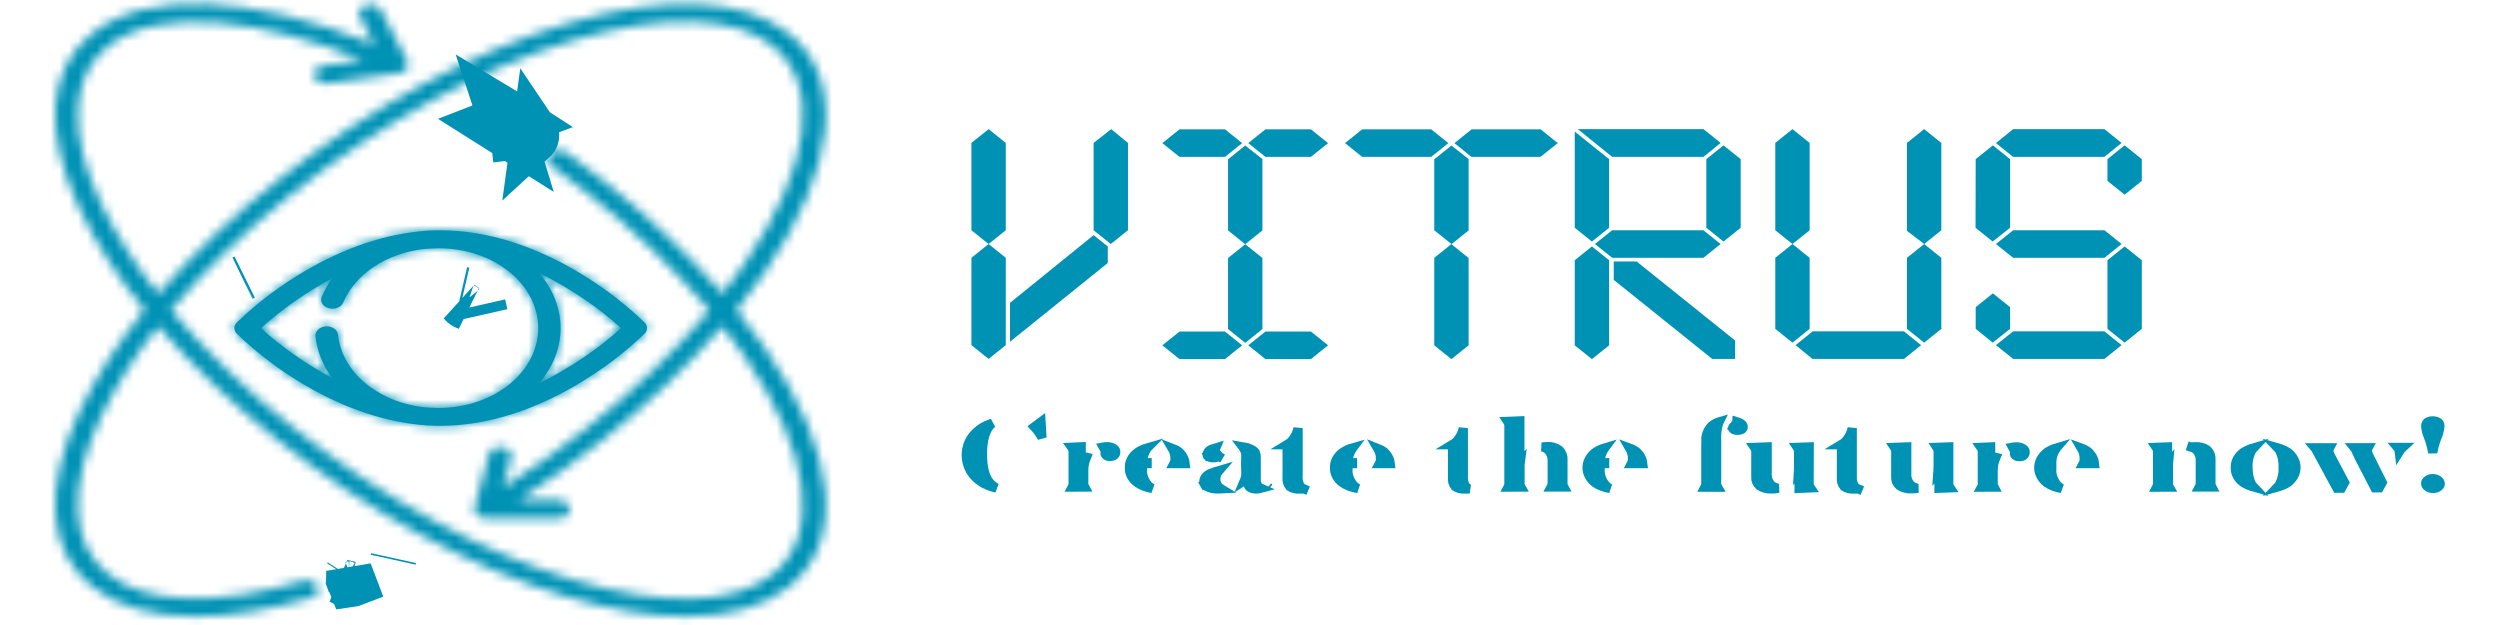 <svg width="200" height="50" viewBox="0 0 260 68" fill="none" xmlns="http://www.w3.org/2000/svg">
<path d="M102.929 24.81L101.56 25.909L100.19 24.81V15.79L101.56 14.691L102.929 15.79V24.81ZM100.19 28.29L101.56 27.191L102.929 28.29V37.31L101.56 38.409L100.19 37.31V28.29ZM104.391 33.186L112.987 26.224L114.025 27.054V28.375L104.391 36.135V33.186ZM116.224 24.81L114.854 25.909L113.485 24.81V15.793L114.893 14.691L116.224 15.786V24.81Z" fill="#0092B5" stroke="#0092B5"/>
<path d="M127.102 14.57L128.348 15.57L127.102 16.57H122.508L121.262 15.57L122.508 14.57H127.102ZM128.112 17.574L129.485 16.472L130.851 17.545V24.83L129.482 25.929L128.112 24.83V17.574ZM130.851 28.31V35.562L129.482 36.66L128.112 35.562V28.31L129.482 27.211L130.851 28.31ZM122.508 36.57H127.102L128.348 37.57L127.102 38.57H122.508L121.262 37.57L122.508 36.57ZM131.856 38.57L130.61 37.57L131.856 36.57H136.45L137.696 37.57L136.45 38.57H131.856ZM136.45 16.57H131.856L130.61 15.57L131.856 14.57H136.45L137.696 15.57L136.45 16.57Z" fill="#0092B5" stroke="#0092B5"/>
<path d="M149.537 14.57L150.783 15.57L149.537 16.57H142.387L141.141 15.57L142.387 14.57H149.537ZM150.547 17.574L151.92 16.472L153.286 17.545V24.83L151.928 25.92L150.547 24.812V17.574ZM151.905 27.202L153.286 28.31V37.33L151.917 38.429L150.547 37.33V28.291L151.905 27.202ZM161.419 16.57H154.27L153.042 15.572L154.291 14.57H161.441L162.684 15.568L161.419 16.57Z" fill="#0092B5" stroke="#0092B5"/>
<path d="M165.833 24.541V15.356L168.572 17.554V24.541L167.202 25.64L165.833 24.541ZM165.833 28.554L167.202 27.455L168.572 28.554V37.333L167.202 38.432L165.833 37.333V28.554ZM170.074 30.208V28.948H171.891L182.282 37.29V38.55H180.465L170.074 30.208ZM179.155 27.55H169.582L168.331 26.549L169.576 25.55H179.155L180.402 26.55L179.155 27.55ZM182.888 24.541L181.518 25.64L180.149 24.541V17.554L181.518 16.455L182.888 17.554V24.541ZM179.161 14.55L180.411 15.552L179.16 16.568H169.583L167.083 14.55H179.161Z" fill="#0092B5" stroke="#0092B5"/>
<path d="M190.389 28.29V35.541L189.02 36.64L187.65 35.541V28.29L189.02 27.191L190.389 28.29ZM191.368 38.55L190.152 37.553L191.395 36.55H200.973L202.219 37.55L200.973 38.55H191.368ZM204.717 35.541L203.347 36.64L201.978 35.541V28.29L203.347 27.191L204.717 28.29V35.541ZM203.341 25.914L201.978 24.868V15.79L203.347 14.691L204.717 15.79V24.81L203.341 25.914ZM189.02 25.909L187.65 24.81V15.79L189.02 14.691L190.389 15.79V24.81L189.02 25.909Z" fill="#0092B5" stroke="#0092B5"/>
<path d="M209.456 17.554L210.826 16.455L212.195 17.554V24.54L210.81 25.641L209.439 24.542L209.456 17.554ZM213.206 27.55L211.959 26.55L213.206 25.55H222.785L224.031 26.55L222.785 27.55H213.206ZM212.195 33.655V35.54L210.811 36.64L209.456 35.543V33.655L210.826 32.557L212.195 33.655ZM213.206 38.55L211.959 37.55L213.206 36.55H222.785L224.031 37.55L222.785 38.55H213.206ZM226.529 35.541L225.159 36.64L223.79 35.541V28.554L225.159 27.455L226.529 28.554V35.541ZM213.206 16.568L211.956 15.566L213.207 14.55H222.785L224.034 15.552L222.783 16.568H213.206ZM223.79 19.44V17.554L225.159 16.455L226.529 17.554V19.44L225.159 20.538L223.79 19.44Z" fill="#0092B5" stroke="#0092B5"/>
<path d="M101.657 52.484C101.862 52.726 102.116 52.93 102.402 53.088C102.324 53.073 102.247 53.055 102.17 53.037C101.708 52.921 101.277 52.744 100.895 52.516C100.32 52.164 99.872 51.714 99.577 51.21C99.037 50.23 98.984 49.134 99.42 48.128C99.612 47.708 99.904 47.313 100.289 46.968L100.289 46.968L100.295 46.964C100.695 46.594 101.203 46.296 101.784 46.099C101.839 46.082 101.895 46.066 101.95 46.05C101.823 46.161 101.708 46.284 101.608 46.419C101.094 47.112 100.892 48.155 100.892 49.429C100.892 50.701 101.104 51.793 101.648 52.473L101.652 52.479L101.657 52.484ZM107.371 47.627C107.155 47.201 106.872 46.801 106.532 46.438L106.682 46.326L107.266 45.893L107.371 47.627Z" fill="#0092B5" stroke="#0092B5"/>
<path d="M110.596 48.657L111.637 48.61V49.619L112.202 49.749C111.988 50.258 111.888 50.798 111.913 51.344V52.485C111.897 52.666 111.937 52.84 112.02 52.991L110.657 52.999C110.733 52.854 110.77 52.688 110.755 52.515V49.243C110.77 49.099 110.747 48.957 110.691 48.826C110.666 48.765 110.633 48.709 110.596 48.657ZM114.223 49.29C114.223 49.27 114.226 49.249 114.236 49.225C114.249 49.2 114.27 49.171 114.303 49.141L114.026 48.635C114.145 48.612 114.269 48.6 114.396 48.601L114.406 48.601L114.416 48.6C114.711 48.59 114.988 48.67 115.193 48.808C115.27 48.863 115.322 48.924 115.353 48.982C115.384 49.039 115.395 49.095 115.393 49.146L115.392 49.171L115.394 49.197C115.4 49.292 115.364 49.407 115.252 49.515C115.143 49.6 114.981 49.661 114.795 49.665C114.61 49.669 114.443 49.616 114.326 49.535C114.242 49.456 114.22 49.378 114.223 49.322L114.224 49.306L114.223 49.29Z" fill="#0092B5" stroke="#0092B5"/>
<path d="M122.95 50.439H121.732C121.804 50.306 121.843 50.155 121.836 49.996C121.866 49.561 121.757 49.133 121.529 48.755C121.806 48.857 122.056 48.994 122.269 49.159C122.515 49.386 122.697 49.642 122.812 49.911C122.886 50.084 122.932 50.261 122.95 50.439ZM117.729 49.245C118.053 49.015 118.431 48.837 118.839 48.72C118.832 48.727 118.826 48.735 118.82 48.742L118.807 48.759L118.796 48.776C118.477 49.251 118.306 49.794 118.313 50.352L118.807 50.346V50.439H118.795H118.295V50.939V50.992C118.244 51.643 118.464 52.277 118.897 52.793L118.915 52.814L118.935 52.833C119.061 52.953 119.202 53.056 119.354 53.143C118.752 53.048 118.192 52.831 117.73 52.514C117.44 52.297 117.22 52.04 117.077 51.764C116.934 51.488 116.87 51.196 116.883 50.906L116.884 50.884L116.883 50.861C116.87 50.571 116.934 50.278 117.077 50C117.22 49.722 117.439 49.464 117.729 49.245Z" fill="#0092B5" stroke="#0092B5"/>
<path d="M132.077 53.059L131.984 52.987L132.077 53.059ZM132.077 53.059L132.136 53.104L132.077 53.059ZM130.977 52.992C131.047 53.049 131.124 53.096 131.204 53.131C131.034 53.178 130.851 53.202 130.664 53.198L130.653 53.198L130.642 53.198C130.412 53.203 130.194 53.146 130.026 53.046L130.026 53.046L130.02 53.042C129.957 53.006 129.911 52.964 129.88 52.924C129.85 52.885 129.835 52.847 129.829 52.816L129.687 52.084L129.405 52.269C129.516 52.007 129.568 51.724 129.549 51.434L129.532 50.8L129.53 50.73L129.538 50.73V50.263V49.688C129.577 49.295 129.454 48.917 129.215 48.61C129.281 48.621 129.347 48.633 129.412 48.646L129.412 48.647L129.415 48.647C129.748 48.712 130.055 48.83 130.318 48.99L130.318 48.99L130.324 48.994C130.447 49.066 130.533 49.154 130.587 49.242C130.656 49.427 130.684 49.616 130.674 49.804L130.673 49.819L130.673 49.833L130.678 52.205C130.659 52.466 130.744 52.715 130.901 52.914L130.934 52.957L130.977 52.992ZM125.756 51.488C126.04 51.378 126.331 51.28 126.628 51.194C126.571 51.259 126.52 51.329 126.476 51.404C126.342 51.628 126.272 51.883 126.281 52.145C126.267 52.499 126.422 52.823 126.672 53.055L126.682 53.064L126.692 53.073C126.744 53.116 126.8 53.155 126.858 53.19C126.762 53.195 126.665 53.198 126.568 53.198L126.556 53.198L126.543 53.199C126.088 53.221 125.645 53.12 125.285 52.922C125.171 52.847 125.091 52.759 125.041 52.671L124.605 52.916L125.041 52.671C124.991 52.582 124.972 52.492 124.978 52.407L124.979 52.396L124.979 52.385C124.983 52.219 125.044 52.047 125.174 51.886C125.305 51.725 125.501 51.583 125.75 51.491L125.75 51.491L125.756 51.488ZM125.846 48.867C125.99 48.81 126.137 48.76 126.287 48.716C126.256 48.79 126.235 48.875 126.235 48.971V49.102L126.3 49.216C126.371 49.343 126.462 49.456 126.568 49.554C126.581 49.568 126.587 49.579 126.59 49.586C126.593 49.593 126.593 49.596 126.593 49.597L126.593 49.611L126.594 49.624C126.593 49.625 126.592 49.628 126.589 49.633L127.018 49.89L126.589 49.633C126.583 49.643 126.567 49.663 126.534 49.683C126.388 49.766 126.2 49.812 126.003 49.805L125.987 49.804L125.972 49.805C125.765 49.81 125.575 49.753 125.438 49.661C125.391 49.628 125.363 49.593 125.348 49.566L124.977 49.767L125.348 49.566C125.333 49.539 125.33 49.516 125.331 49.498L125.331 49.485L125.331 49.471C125.33 49.368 125.365 49.257 125.449 49.148C125.534 49.038 125.667 48.936 125.844 48.867L125.844 48.867L125.846 48.867Z" fill="#0092B5" stroke="#0092B5"/>
<path d="M135.865 53.19C135.869 53.192 135.873 53.194 135.877 53.195C135.749 53.21 135.62 53.214 135.49 53.208L135.458 53.206L135.426 53.209C135.213 53.226 134.998 53.206 134.798 53.153C134.619 53.105 134.458 53.032 134.322 52.941C134.089 52.64 133.997 52.303 134.035 51.979L134.038 51.95V51.92V48.888V48.388H134.021C134.202 48.279 134.368 48.15 134.513 48.001L134.523 47.991L134.533 47.98C134.893 47.567 135.134 47.086 135.231 46.575V48.23V48.388V48.73V48.888V51.809C135.202 52.148 135.265 52.485 135.412 52.795L135.431 52.837L135.459 52.875C135.565 53.022 135.71 53.127 135.865 53.19L136.055 52.728L135.865 53.19Z" fill="#0092B5" stroke="#0092B5"/>
<path d="M145.269 50.439H144.088C144.161 50.305 144.2 50.152 144.19 49.991C144.218 49.564 144.113 49.144 143.893 48.772C144.153 48.872 144.387 49.003 144.589 49.159C144.835 49.386 145.017 49.642 145.132 49.911C145.205 50.084 145.251 50.261 145.269 50.439ZM140.048 49.245C140.385 49.007 140.778 48.824 141.203 48.707C141.194 48.719 141.184 48.73 141.174 48.742L141.162 48.758L141.151 48.774C140.829 49.249 140.657 49.791 140.661 50.35L141.155 50.346V50.439H140.661V50.939V50.992C140.609 51.643 140.83 52.277 141.263 52.793L141.281 52.814L141.301 52.833C141.431 52.957 141.577 53.063 141.736 53.152C141.112 53.063 140.531 52.842 140.055 52.513C139.763 52.297 139.541 52.04 139.397 51.764C139.253 51.488 139.189 51.196 139.202 50.907L139.203 50.884L139.202 50.861C139.189 50.571 139.254 50.278 139.397 50C139.539 49.722 139.759 49.464 140.048 49.245Z" fill="#0092B5" stroke="#0092B5"/>
<path d="M153.844 53.192C153.848 53.193 153.852 53.195 153.856 53.197C153.734 53.21 153.61 53.214 153.486 53.208L153.455 53.206L153.424 53.209C153.21 53.226 152.996 53.206 152.795 53.153C152.616 53.105 152.455 53.031 152.319 52.94C152.084 52.641 151.992 52.305 152.032 51.982L152.036 51.951V51.92V48.888V48.388H151.997C152.179 48.28 152.346 48.151 152.492 48.003L152.503 47.992L152.513 47.98C152.873 47.567 153.114 47.086 153.211 46.575V48.23V48.388V48.73V48.888V51.809C153.182 52.145 153.242 52.481 153.384 52.791L153.405 52.837L153.435 52.878C153.542 53.024 153.688 53.128 153.844 53.192Z" fill="#0092B5" stroke="#0092B5"/>
<path d="M158.027 45.846L159.362 45.792V49.073V50.373L159.395 50.337C159.37 50.519 159.364 50.705 159.38 50.891V52.462C159.357 52.589 159.366 52.719 159.408 52.843C159.425 52.896 159.448 52.946 159.475 52.993L158.073 53C158.149 52.854 158.186 52.686 158.17 52.513V46.416C158.185 46.278 158.165 46.14 158.114 46.012C158.091 45.953 158.061 45.897 158.027 45.846ZM161.924 48.661C161.88 48.646 161.835 48.634 161.79 48.623C161.936 48.604 162.085 48.595 162.235 48.596L162.255 48.596L162.276 48.595C162.534 48.576 162.794 48.602 163.036 48.67C163.266 48.735 163.471 48.834 163.64 48.959C163.95 49.282 164.083 49.663 164.05 50.028L164.048 50.05V50.073V52.494C164.032 52.671 164.07 52.841 164.149 52.99H162.766C162.85 52.836 162.892 52.66 162.878 52.477V50.207C162.914 49.784 162.781 49.374 162.52 49.036L162.495 49.003L162.465 48.975C162.31 48.832 162.124 48.726 161.924 48.661Z" fill="#0092B5" stroke="#0092B5"/>
<path d="M172.742 50.439H171.51C171.582 50.305 171.619 50.151 171.61 49.991C171.638 49.556 171.53 49.129 171.305 48.749C171.588 48.852 171.844 48.991 172.061 49.159C172.307 49.386 172.489 49.642 172.604 49.911C172.678 50.084 172.723 50.261 172.742 50.439ZM167.532 49.241C167.847 49.018 168.212 48.844 168.607 48.727C168.603 48.732 168.599 48.737 168.594 48.742L168.581 48.759L168.569 48.777C168.251 49.254 168.085 49.799 168.099 50.359L168.587 50.346V50.439H168.093V50.939V50.992C168.041 51.643 168.262 52.277 168.695 52.793L168.713 52.814L168.733 52.833C168.859 52.954 169.001 53.058 169.155 53.145C168.553 53.052 167.992 52.836 167.53 52.519C167.25 52.294 167.035 52.033 166.89 51.755C166.744 51.473 166.671 51.177 166.671 50.881C166.671 50.585 166.744 50.288 166.89 50.007C167.035 49.727 167.251 49.466 167.532 49.241Z" fill="#0092B5" stroke="#0092B5"/>
<path d="M181.011 45.908C181.02 45.905 181.029 45.902 181.039 45.899C181.022 45.933 181.007 45.968 180.995 46.004L180.991 46.014L180.988 46.024C180.802 46.633 180.728 47.262 180.77 47.891V48.226V48.425V48.726V48.925V52.502C180.758 52.633 180.776 52.764 180.822 52.887L181.29 52.709L180.822 52.887C180.839 52.929 180.858 52.97 180.88 53.008H179.492C179.569 52.861 179.608 52.693 179.595 52.518V48.934V48.726H179.606V48.226V48.004V47.984L179.605 47.965C179.561 47.403 179.767 46.83 180.221 46.35C180.434 46.163 180.703 46.01 181.011 45.908ZM182.535 46.483L182.158 46.249L182.535 46.483C182.558 46.446 182.598 46.404 182.658 46.365L182.67 46.357L182.682 46.349C182.725 46.318 182.773 46.279 182.817 46.233C182.838 46.21 182.869 46.174 182.897 46.127C182.918 46.09 182.964 46.004 182.97 45.884C183.105 45.925 183.236 45.977 183.359 46.038C183.47 46.095 183.549 46.168 183.597 46.24C183.645 46.311 183.663 46.38 183.661 46.442L183.661 46.464L183.662 46.486C183.664 46.515 183.659 46.547 183.643 46.581C183.628 46.613 183.602 46.65 183.561 46.686C183.425 46.773 183.238 46.824 183.038 46.814L183.016 46.813L182.995 46.814C182.831 46.82 182.684 46.774 182.583 46.703C182.548 46.676 182.527 46.648 182.516 46.627C182.506 46.607 182.503 46.59 182.503 46.578C182.504 46.551 182.513 46.519 182.535 46.483Z" fill="#0092B5" stroke="#0092B5"/>
<path d="M189.739 53.135V52.61V51.2L189.688 51.263C189.696 51.146 189.696 51.028 189.687 50.909V49.236C189.702 49.098 189.683 48.959 189.631 48.831C189.608 48.773 189.58 48.719 189.546 48.669L190.844 48.623L190.834 52.509C190.819 52.647 190.84 52.784 190.89 52.912C190.915 52.973 190.946 53.031 190.982 53.084L189.739 53.135ZM187.201 53.057C187.295 53.089 187.391 53.111 187.489 53.125C187.262 53.177 187.024 53.202 186.783 53.198L186.766 53.198L186.749 53.199C186.501 53.211 186.252 53.184 186.02 53.119C185.796 53.057 185.595 52.962 185.426 52.844C185.283 52.714 185.18 52.57 185.115 52.422C185.048 52.269 185.022 52.111 185.035 51.956L185.036 51.936V51.916V49.244C185.051 49.106 185.031 48.968 184.979 48.841C184.955 48.781 184.925 48.726 184.89 48.675L186.269 48.624V51.53C186.232 51.948 186.364 52.354 186.623 52.686L186.645 52.713L186.669 52.738C186.82 52.884 187.004 52.991 187.201 53.057Z" fill="#0092B5" stroke="#0092B5"/>
<path d="M196.158 53.19C196.164 53.193 196.169 53.195 196.174 53.197C196.051 53.21 195.926 53.214 195.801 53.208L195.769 53.206L195.737 53.209C195.524 53.226 195.309 53.206 195.109 53.153C194.929 53.105 194.768 53.031 194.632 52.94C194.397 52.641 194.305 52.305 194.346 51.982L194.349 51.951V51.92V48.888V48.388H194.314C194.496 48.279 194.662 48.15 194.807 48.001L194.817 47.991L194.827 47.98C195.186 47.567 195.427 47.086 195.525 46.575V48.23V48.388V48.73V48.888V51.809C195.496 52.148 195.559 52.485 195.705 52.795L195.725 52.837L195.752 52.875C195.858 53.022 196.003 53.127 196.158 53.19L196.349 52.728L196.158 53.19Z" fill="#0092B5" stroke="#0092B5"/>
<path d="M204.961 53.123V52.596V51.187L204.867 51.303C204.878 51.173 204.879 51.041 204.869 50.909V49.236C204.884 49.098 204.864 48.959 204.813 48.831C204.79 48.773 204.761 48.719 204.728 48.669L206.027 48.623V52.51C206.013 52.647 206.033 52.785 206.083 52.912C206.107 52.971 206.137 53.027 206.171 53.078L204.961 53.123ZM202.383 53.057C202.472 53.087 202.564 53.109 202.657 53.123C202.446 53.167 202.226 53.188 202.005 53.184L201.988 53.184L201.971 53.185C201.723 53.198 201.474 53.17 201.242 53.105C201.018 53.043 200.817 52.948 200.648 52.83C200.505 52.7 200.402 52.556 200.337 52.408C200.27 52.255 200.244 52.097 200.257 51.942L200.258 51.922V51.902V49.23C200.273 49.092 200.252 48.954 200.201 48.827C200.179 48.772 200.152 48.721 200.12 48.673L201.457 48.624V51.532C201.423 51.945 201.549 52.345 201.799 52.678L201.823 52.71L201.851 52.738C202.002 52.884 202.186 52.991 202.383 53.057Z" fill="#0092B5" stroke="#0092B5"/>
<path d="M209.525 48.667L210.585 48.625V49.638L211.145 49.767C210.931 50.276 210.831 50.817 210.856 51.363V52.509C210.843 52.685 210.883 52.854 210.961 53.002L209.593 53.005C209.62 52.957 209.642 52.904 209.659 52.849C209.695 52.727 209.7 52.6 209.675 52.477V49.247C209.692 49.102 209.669 48.958 209.613 48.825C209.589 48.769 209.559 48.715 209.525 48.667ZM213.166 49.308C213.166 49.289 213.169 49.268 213.179 49.244C213.192 49.219 213.213 49.19 213.246 49.16L212.968 48.653C213.088 48.63 213.212 48.619 213.339 48.619L213.349 48.619L213.36 48.619C213.654 48.608 213.931 48.688 214.135 48.826C214.212 48.881 214.264 48.943 214.296 49C214.327 49.058 214.338 49.113 214.336 49.164L214.335 49.189L214.337 49.213C214.342 49.313 214.305 49.431 214.191 49.544C214.144 49.583 214.082 49.62 214.004 49.647C213.923 49.674 213.832 49.688 213.739 49.684L213.723 49.684L213.706 49.684C213.62 49.687 213.536 49.675 213.46 49.651C213.386 49.628 213.326 49.595 213.279 49.558C213.233 49.518 213.204 49.477 213.187 49.442C213.17 49.406 213.164 49.372 213.166 49.342L213.166 49.325L213.166 49.308Z" fill="#0092B5" stroke="#0092B5"/>
<path d="M221.887 50.439H220.656C220.727 50.305 220.765 50.151 220.756 49.991C220.784 49.556 220.675 49.129 220.45 48.749C220.734 48.852 220.989 48.991 221.207 49.159C221.452 49.386 221.635 49.642 221.749 49.911C221.823 50.084 221.869 50.261 221.887 50.439ZM216.678 49.241C216.995 49.016 217.363 48.841 217.76 48.724C217.755 48.73 217.751 48.736 217.746 48.742L217.735 48.756L217.726 48.77C217.396 49.245 217.222 49.792 217.233 50.356L217.234 50.439H217.233V50.939V50.992C217.181 51.643 217.402 52.277 217.834 52.793L217.852 52.814L217.873 52.833C217.998 52.953 218.14 53.057 218.293 53.144C217.693 53.05 217.135 52.834 216.675 52.519C216.395 52.294 216.18 52.033 216.036 51.755C215.889 51.473 215.817 51.176 215.817 50.881C215.817 50.585 215.889 50.288 216.036 50.007C216.181 49.727 216.397 49.466 216.678 49.241Z" fill="#0092B5" stroke="#0092B5"/>
<path d="M229.823 48.624V49.17V50.521L229.929 50.397C229.913 50.56 229.912 50.724 229.927 50.889V52.468C229.902 52.59 229.907 52.718 229.944 52.84C229.961 52.898 229.984 52.952 230.013 53.002L228.645 53.005C228.723 52.858 228.761 52.69 228.746 52.515V49.243C228.761 49.099 228.738 48.957 228.682 48.826C228.658 48.77 228.629 48.718 228.596 48.67L229.823 48.624ZM232.444 48.66C232.409 48.649 232.374 48.639 232.338 48.63C232.478 48.612 232.62 48.603 232.763 48.605L232.784 48.606L232.805 48.604C233.058 48.586 233.313 48.611 233.551 48.676C233.776 48.737 233.978 48.832 234.148 48.951C234.452 49.26 234.582 49.625 234.551 49.974L234.549 49.996V50.017V52.5C234.536 52.675 234.575 52.842 234.652 52.99H233.283C233.366 52.834 233.406 52.657 233.391 52.474V50.207C233.426 49.79 233.301 49.384 233.051 49.045L233.023 49.006L232.987 48.974C232.832 48.83 232.644 48.725 232.444 48.66L232.289 49.136L232.444 48.66Z" fill="#0092B5" stroke="#0092B5"/>
<path d="M237.205 50.888L237.206 50.866L237.205 50.843C237.193 50.554 237.258 50.261 237.401 49.984C237.544 49.71 237.762 49.453 238.049 49.237C238.391 49.013 238.78 48.838 239.196 48.719C239.131 48.787 239.071 48.861 239.02 48.942L239.007 48.961L238.997 48.981C238.684 49.581 238.541 50.237 238.584 50.897L238.597 51.103C238.598 51.66 238.732 52.21 238.987 52.722L238.999 52.746L239.014 52.769C239.065 52.849 239.125 52.924 239.19 52.992C238.772 52.874 238.381 52.7 238.036 52.477C237.752 52.263 237.536 52.01 237.396 51.738C237.255 51.464 237.191 51.175 237.205 50.888ZM241.808 48.719C242.222 48.837 242.609 49.011 242.95 49.233C243.227 49.455 243.441 49.713 243.585 49.989C243.731 50.269 243.804 50.564 243.804 50.858C243.804 51.152 243.731 51.447 243.585 51.727C243.441 52.002 243.228 52.259 242.951 52.481C242.607 52.702 242.219 52.875 241.803 52.992C241.868 52.924 241.927 52.849 241.979 52.769L241.992 52.749L242.003 52.727C242.303 52.143 242.441 51.507 242.4 50.865C242.443 50.22 242.308 49.577 242.01 48.987L241.999 48.964L241.985 48.942C241.933 48.861 241.874 48.787 241.808 48.719Z" fill="#0092B5" stroke="#0092B5"/>
<path d="M248.802 51.956L249.091 52.499L248.752 53.115H248.261L246.035 49.01C245.987 48.903 245.924 48.805 245.85 48.717H247.459C247.399 48.828 247.371 48.957 247.385 49.09C247.393 49.176 247.413 49.259 247.442 49.339L247.447 49.351L247.452 49.364L247.556 49.604L247.564 49.623L247.573 49.641L248.802 51.956ZM252.894 51.916L253.184 52.498L252.867 53.073H252.387L251.067 50.519L250.699 49.806L250.65 49.701L250.34 49.033C250.295 48.915 250.231 48.807 250.153 48.712H251.652C251.643 48.728 251.636 48.745 251.628 48.763C251.581 48.875 251.564 49 251.581 49.124C251.602 49.299 251.66 49.466 251.747 49.617L252.894 51.916ZM255.415 48.675C255.269 48.808 255.143 48.958 255.041 49.124C255.028 49.013 254.992 48.907 254.938 48.812C254.91 48.762 254.878 48.717 254.843 48.675H255.415Z" fill="#0092B5" stroke="#0092B5"/>
<path d="M258.984 48.019C258.847 48.423 258.747 48.835 258.684 49.252C258.608 48.825 258.506 48.401 258.378 47.983L258.374 47.972L258.371 47.961C258.365 47.946 258.36 47.93 258.353 47.913C258.319 47.817 258.271 47.679 258.201 47.492L258.195 47.477L258.189 47.462C258.035 47.115 257.946 46.754 257.925 46.391L257.925 46.383L257.924 46.374C257.912 46.242 257.954 46.095 258.073 45.958C258.235 45.854 258.45 45.789 258.684 45.789C258.922 45.789 259.141 45.856 259.304 45.964C259.43 46.094 259.472 46.236 259.461 46.358L259.461 46.358C259.425 46.776 259.318 47.19 259.144 47.59L259.139 47.601L259.134 47.613C259.094 47.719 259.067 47.793 259.045 47.853C259.026 47.907 259.01 47.951 258.992 47.996L258.988 48.008L258.984 48.019ZM258.715 53.143L258.705 53.142L258.696 53.142C258.58 53.144 258.467 53.126 258.365 53.092C258.263 53.057 258.177 53.008 258.11 52.953L258.11 52.953L258.1 52.944C258.028 52.888 257.98 52.827 257.95 52.769C257.92 52.712 257.908 52.656 257.909 52.603L257.909 52.603L257.909 52.59C257.908 52.541 257.92 52.487 257.949 52.432C257.979 52.376 258.027 52.317 258.098 52.263L258.099 52.263L258.106 52.256C258.175 52.202 258.262 52.154 258.365 52.121C258.468 52.088 258.58 52.071 258.695 52.073C258.938 52.076 259.154 52.156 259.3 52.273C259.443 52.388 259.497 52.517 259.5 52.623C259.5 52.675 259.488 52.731 259.459 52.788C259.429 52.846 259.381 52.907 259.31 52.963C259.24 53.017 259.152 53.065 259.048 53.097C258.944 53.13 258.83 53.146 258.715 53.143Z" fill="#0092B5" stroke="#0092B5"/>
<path d="M50.344 13.511C50.341 13.514 50.337 13.517 50.334 13.521C50.199 13.651 50.064 13.833 49.97 14.069C49.869 14.321 49.827 14.607 49.861 14.899L50.762 14.794L49.861 14.899C49.873 15.002 49.894 15.1 49.922 15.193L47.215 13.483C47.36 13.428 47.524 13.332 47.682 13.167C47.682 13.166 47.683 13.166 47.684 13.165C47.684 13.164 47.685 13.164 47.685 13.163C47.824 13.017 47.956 12.815 48.039 12.559C48.124 12.296 48.145 12.009 48.093 11.727C48.079 11.65 48.06 11.576 48.037 11.506C48.961 12.059 49.887 12.642 50.804 13.234C50.79 13.239 50.775 13.243 50.761 13.249C50.641 13.293 50.497 13.371 50.354 13.502C50.351 13.505 50.347 13.508 50.344 13.511ZM50.344 13.511C50.347 13.508 50.351 13.505 50.354 13.501L50.344 13.511L50.334 13.521C50.337 13.517 50.341 13.514 50.344 13.511ZM52.204 14.24L51.533 14.692L52.204 14.24ZM52.204 14.24C52.282 14.355 52.329 14.48 52.344 14.61C52.359 14.74 52.342 14.871 52.292 14.995C52.243 15.119 52.163 15.234 52.056 15.332L52.204 14.24ZM50.362 15.481L51.108 14.979L51.111 14.976L51.303 14.847L51.111 14.976L51.108 14.979L50.362 15.481C50.362 15.481 50.362 15.481 50.362 15.481ZM46.788 11.967L46.615 11.998L46.788 11.967Z" fill="#0092B5" stroke="#0092B5" stroke-width="5"/>
<mask id="path-27-inside-1" fill="white">
<path d="M74.145 33.735C75.253 32.369 76.28 30.994 77.22 29.633C85.016 18.262 86.014 8.536 79.823 3.642C74.953 -0.228 66.395 -0.622 55.738 2.545C45.392 5.614 34.186 11.684 24.174 19.642C19.391 23.417 15.053 27.538 11.214 31.952C8.729 28.837 6.637 25.531 4.971 22.082C3.182 18.267 2.345 14.837 2.484 11.897C2.622 8.957 3.736 6.642 5.79 5.013C8.439 2.906 12.622 2.036 17.908 2.489C22.524 2.888 27.856 4.276 33.487 6.531L29.154 7.151C28.996 7.173 28.845 7.22 28.709 7.289C28.573 7.358 28.456 7.447 28.364 7.553C28.271 7.658 28.206 7.777 28.171 7.903C28.137 8.029 28.133 8.159 28.162 8.286C28.214 8.512 28.364 8.717 28.586 8.864C28.807 9.012 29.086 9.092 29.373 9.091H29.593L37.4 7.971C37.58 7.947 37.752 7.891 37.901 7.807C38.051 7.722 38.175 7.612 38.264 7.483C38.352 7.355 38.404 7.212 38.414 7.066C38.425 6.919 38.393 6.773 38.323 6.638L35.438 1.082C35.31 0.841 35.07 0.651 34.768 0.552C34.467 0.453 34.129 0.454 33.828 0.554C33.535 0.647 33.299 0.829 33.17 1.06C33.042 1.291 33.032 1.553 33.141 1.79L34.717 4.823C21.295 -0.599 9.956 -1.08 4.053 3.61C-0.823 7.485 -1.313 14.281 2.668 22.753C4.527 26.605 6.893 30.286 9.725 33.735C6.894 37.181 4.528 40.859 2.668 44.707C-1.313 53.179 -0.823 59.985 4.053 63.85C6.742 65.989 10.579 67.068 15.248 67.068C18.952 67.068 23.188 66.392 27.833 65.04C27.984 64.997 28.123 64.93 28.241 64.843C28.36 64.757 28.456 64.652 28.524 64.535C28.592 64.419 28.631 64.292 28.638 64.164C28.645 64.035 28.62 63.907 28.565 63.786C28.451 63.541 28.221 63.342 27.925 63.233C27.629 63.123 27.291 63.112 26.984 63.202C17.423 65.98 9.893 65.73 5.79 62.466C3.736 60.837 2.622 58.517 2.484 55.582C2.345 52.647 3.182 49.202 4.971 45.397C6.636 41.945 8.728 38.635 11.214 35.517C15.053 39.94 19.393 44.069 24.18 47.85C34.191 55.809 45.397 61.878 55.743 64.948C60.51 66.364 64.855 67.068 68.634 67.068C73.314 67.068 77.134 65.989 79.829 63.85C86.014 58.934 85.022 49.207 77.22 37.837C76.263 36.472 75.237 35.105 74.145 33.735ZM78.034 62.494C75.98 64.128 73.066 65.013 69.379 65.124C65.691 65.235 61.352 64.568 56.551 63.142C46.528 60.17 35.634 54.258 25.865 46.475C20.933 42.588 16.488 38.322 12.593 33.739C16.49 29.157 20.935 24.892 25.865 21.003C35.634 13.239 46.528 7.327 56.551 4.337C61.352 2.915 65.668 2.249 69.379 2.36C73.089 2.471 75.986 3.355 78.034 4.989C80.648 7.063 81.75 10.337 81.231 14.452C80.711 18.568 78.548 23.531 75.005 28.679C74.26 29.767 73.458 30.851 72.604 31.92C68.755 27.516 64.411 23.405 59.627 19.637C58.306 18.587 56.938 17.554 55.588 16.563C55.346 16.391 55.029 16.301 54.706 16.313C54.382 16.325 54.078 16.438 53.857 16.628C53.747 16.723 53.663 16.835 53.607 16.956C53.552 17.078 53.528 17.207 53.535 17.336C53.543 17.465 53.582 17.592 53.651 17.709C53.72 17.826 53.818 17.931 53.937 18.017C55.276 18.985 56.615 19.994 57.907 21.026C62.84 24.913 67.285 29.179 71.179 33.763C67.285 38.346 62.84 42.612 57.907 46.499C55.002 48.812 51.939 50.994 48.733 53.036L49.621 49.795C49.655 49.669 49.658 49.538 49.629 49.411C49.6 49.285 49.54 49.163 49.453 49.055C49.365 48.947 49.252 48.853 49.12 48.78C48.987 48.707 48.838 48.655 48.681 48.628C48.362 48.573 48.03 48.621 47.755 48.761C47.481 48.902 47.287 49.123 47.215 49.378L45.617 55.23C45.614 55.263 45.614 55.295 45.617 55.327C45.614 55.36 45.614 55.392 45.617 55.425C45.619 55.664 45.732 55.894 45.933 56.071C46.135 56.248 46.41 56.359 46.707 56.383H46.834H54.78C55.103 56.383 55.412 56.28 55.641 56.097C55.869 55.914 55.997 55.665 55.997 55.406C55.997 55.147 55.869 54.898 55.641 54.715C55.412 54.532 55.103 54.429 54.78 54.429H50.394C53.619 52.366 56.701 50.164 59.627 47.832C64.411 44.05 68.75 39.921 72.587 35.499C73.441 36.588 74.241 37.668 74.987 38.739C78.53 43.892 80.683 48.813 81.213 52.966C81.744 57.119 80.648 60.42 78.034 62.494Z"/>
</mask>
<path d="M74.145 33.735C75.253 32.369 76.28 30.994 77.22 29.633C85.016 18.262 86.014 8.536 79.823 3.642C74.953 -0.228 66.395 -0.622 55.738 2.545C45.392 5.614 34.186 11.684 24.174 19.642C19.391 23.417 15.053 27.538 11.214 31.952C8.729 28.837 6.637 25.531 4.971 22.082C3.182 18.267 2.345 14.837 2.484 11.897C2.622 8.957 3.736 6.642 5.79 5.013C8.439 2.906 12.622 2.036 17.908 2.489C22.524 2.888 27.856 4.276 33.487 6.531L29.154 7.151C28.996 7.173 28.845 7.22 28.709 7.289C28.573 7.358 28.456 7.447 28.364 7.553C28.271 7.658 28.206 7.777 28.171 7.903C28.137 8.029 28.133 8.159 28.162 8.286C28.214 8.512 28.364 8.717 28.586 8.864C28.807 9.012 29.086 9.092 29.373 9.091H29.593L37.4 7.971C37.58 7.947 37.752 7.891 37.901 7.807C38.051 7.722 38.175 7.612 38.264 7.483C38.352 7.355 38.404 7.212 38.414 7.066C38.425 6.919 38.393 6.773 38.323 6.638L35.438 1.082C35.31 0.841 35.07 0.651 34.768 0.552C34.467 0.453 34.129 0.454 33.828 0.554C33.535 0.647 33.299 0.829 33.17 1.06C33.042 1.291 33.032 1.553 33.141 1.79L34.717 4.823C21.295 -0.599 9.956 -1.08 4.053 3.61C-0.823 7.485 -1.313 14.281 2.668 22.753C4.527 26.605 6.893 30.286 9.725 33.735C6.894 37.181 4.528 40.859 2.668 44.707C-1.313 53.179 -0.823 59.985 4.053 63.85C6.742 65.989 10.579 67.068 15.248 67.068C18.952 67.068 23.188 66.392 27.833 65.04C27.984 64.997 28.123 64.93 28.241 64.843C28.36 64.757 28.456 64.652 28.524 64.535C28.592 64.419 28.631 64.292 28.638 64.164C28.645 64.035 28.62 63.907 28.565 63.786C28.451 63.541 28.221 63.342 27.925 63.233C27.629 63.123 27.291 63.112 26.984 63.202C17.423 65.98 9.893 65.73 5.79 62.466C3.736 60.837 2.622 58.517 2.484 55.582C2.345 52.647 3.182 49.202 4.971 45.397C6.636 41.945 8.728 38.635 11.214 35.517C15.053 39.94 19.393 44.069 24.18 47.85C34.191 55.809 45.397 61.878 55.743 64.948C60.51 66.364 64.855 67.068 68.634 67.068C73.314 67.068 77.134 65.989 79.829 63.85C86.014 58.934 85.022 49.207 77.22 37.837C76.263 36.472 75.237 35.105 74.145 33.735ZM78.034 62.494C75.98 64.128 73.066 65.013 69.379 65.124C65.691 65.235 61.352 64.568 56.551 63.142C46.528 60.17 35.634 54.258 25.865 46.475C20.933 42.588 16.488 38.322 12.593 33.739C16.49 29.157 20.935 24.892 25.865 21.003C35.634 13.239 46.528 7.327 56.551 4.337C61.352 2.915 65.668 2.249 69.379 2.36C73.089 2.471 75.986 3.355 78.034 4.989C80.648 7.063 81.75 10.337 81.231 14.452C80.711 18.568 78.548 23.531 75.005 28.679C74.26 29.767 73.458 30.851 72.604 31.92C68.755 27.516 64.411 23.405 59.627 19.637C58.306 18.587 56.938 17.554 55.588 16.563C55.346 16.391 55.029 16.301 54.706 16.313C54.382 16.325 54.078 16.438 53.857 16.628C53.747 16.723 53.663 16.835 53.607 16.956C53.552 17.078 53.528 17.207 53.535 17.336C53.543 17.465 53.582 17.592 53.651 17.709C53.72 17.826 53.818 17.931 53.937 18.017C55.276 18.985 56.615 19.994 57.907 21.026C62.84 24.913 67.285 29.179 71.179 33.763C67.285 38.346 62.84 42.612 57.907 46.499C55.002 48.812 51.939 50.994 48.733 53.036L49.621 49.795C49.655 49.669 49.658 49.538 49.629 49.411C49.6 49.285 49.54 49.163 49.453 49.055C49.365 48.947 49.252 48.853 49.12 48.78C48.987 48.707 48.838 48.655 48.681 48.628C48.362 48.573 48.03 48.621 47.755 48.761C47.481 48.902 47.287 49.123 47.215 49.378L45.617 55.23C45.614 55.263 45.614 55.295 45.617 55.327C45.614 55.36 45.614 55.392 45.617 55.425C45.619 55.664 45.732 55.894 45.933 56.071C46.135 56.248 46.41 56.359 46.707 56.383H46.834H54.78C55.103 56.383 55.412 56.28 55.641 56.097C55.869 55.914 55.997 55.665 55.997 55.406C55.997 55.147 55.869 54.898 55.641 54.715C55.412 54.532 55.103 54.429 54.78 54.429H50.394C53.619 52.366 56.701 50.164 59.627 47.832C64.411 44.05 68.75 39.921 72.587 35.499C73.441 36.588 74.241 37.668 74.987 38.739C78.53 43.892 80.683 48.813 81.213 52.966C81.744 57.119 80.648 60.42 78.034 62.494Z" fill="#0092B5" stroke="#0092B5" stroke-width="10" mask="url(#path-27-inside-1)"/>
<mask id="path-28-inside-2" fill="white">
<path d="M64.134 36.295C64.304 36.124 64.397 35.912 64.397 35.693C64.397 35.475 64.304 35.262 64.134 35.092C62.227 33.245 60.075 31.57 57.717 30.096C52.472 26.8 47.019 25.059 41.947 25.059H41.607C40.894 25.059 40.182 25.104 39.477 25.193C35.132 25.656 30.58 27.328 26.177 30.096C23.819 31.57 21.667 33.245 19.76 35.092C19.59 35.262 19.497 35.475 19.497 35.693C19.497 35.912 19.59 36.124 19.76 36.295C21.663 38.14 23.809 39.815 26.16 41.291C30.597 44.068 35.184 45.754 39.564 46.207C40.234 46.287 40.911 46.327 41.589 46.328H41.93C47.002 46.328 52.455 44.587 57.7 41.291C60.062 39.816 62.22 38.141 64.134 36.295ZM41.739 44.383C41.161 44.377 40.583 44.346 40.008 44.291C37.852 44.031 35.842 43.258 34.238 42.073C32.234 40.606 30.997 38.585 30.776 36.416C30.763 36.286 30.718 36.16 30.645 36.045C30.571 35.93 30.47 35.827 30.347 35.743C30.224 35.659 30.082 35.595 29.928 35.555C29.774 35.515 29.613 35.5 29.451 35.511C29.291 35.521 29.134 35.556 28.99 35.615C28.846 35.675 28.718 35.756 28.613 35.854C28.508 35.953 28.429 36.067 28.379 36.191C28.329 36.314 28.311 36.444 28.323 36.573C28.489 38.191 29.119 39.757 30.164 41.147C27.297 39.605 24.685 37.777 22.392 35.707C24.684 33.638 27.294 31.81 30.158 30.267C29.686 30.909 29.299 31.589 29.004 32.295C28.953 32.417 28.932 32.546 28.942 32.674C28.953 32.803 28.995 32.928 29.067 33.044C29.138 33.159 29.237 33.262 29.358 33.346C29.479 33.431 29.62 33.495 29.772 33.536C30.08 33.619 30.417 33.601 30.709 33.487C31.002 33.373 31.227 33.171 31.335 32.925C31.975 31.418 33.115 30.08 34.634 29.056C36.152 28.032 37.991 27.361 39.95 27.115C40.54 27.055 41.133 27.021 41.728 27.013C44.599 27.012 47.353 27.925 49.384 29.553C51.415 31.181 52.557 33.39 52.559 35.693C52.56 37.997 51.421 40.206 49.392 41.836C47.363 43.466 44.61 44.382 41.739 44.383ZM52.634 29.68C55.963 31.325 58.974 33.352 61.572 35.698C58.974 38.044 55.963 40.071 52.634 41.717C54.169 39.951 54.992 37.85 54.992 35.698C54.992 33.545 54.169 31.445 52.634 29.68Z"/>
</mask>
<path d="M64.134 36.295C64.304 36.124 64.397 35.912 64.397 35.693C64.397 35.475 64.304 35.262 64.134 35.092C62.227 33.245 60.075 31.57 57.717 30.096C52.472 26.8 47.019 25.059 41.947 25.059H41.607C40.894 25.059 40.182 25.104 39.477 25.193C35.132 25.656 30.58 27.328 26.177 30.096C23.819 31.57 21.667 33.245 19.76 35.092C19.59 35.262 19.497 35.475 19.497 35.693C19.497 35.912 19.59 36.124 19.76 36.295C21.663 38.14 23.809 39.815 26.16 41.291C30.597 44.068 35.184 45.754 39.564 46.207C40.234 46.287 40.911 46.327 41.589 46.328H41.93C47.002 46.328 52.455 44.587 57.7 41.291C60.062 39.816 62.22 38.141 64.134 36.295ZM41.739 44.383C41.161 44.377 40.583 44.346 40.008 44.291C37.852 44.031 35.842 43.258 34.238 42.073C32.234 40.606 30.997 38.585 30.776 36.416C30.763 36.286 30.718 36.16 30.645 36.045C30.571 35.93 30.47 35.827 30.347 35.743C30.224 35.659 30.082 35.595 29.928 35.555C29.774 35.515 29.613 35.5 29.451 35.511C29.291 35.521 29.134 35.556 28.99 35.615C28.846 35.675 28.718 35.756 28.613 35.854C28.508 35.953 28.429 36.067 28.379 36.191C28.329 36.314 28.311 36.444 28.323 36.573C28.489 38.191 29.119 39.757 30.164 41.147C27.297 39.605 24.685 37.777 22.392 35.707C24.684 33.638 27.294 31.81 30.158 30.267C29.686 30.909 29.299 31.589 29.004 32.295C28.953 32.417 28.932 32.546 28.942 32.674C28.953 32.803 28.995 32.928 29.067 33.044C29.138 33.159 29.237 33.262 29.358 33.346C29.479 33.431 29.62 33.495 29.772 33.536C30.08 33.619 30.417 33.601 30.709 33.487C31.002 33.373 31.227 33.171 31.335 32.925C31.975 31.418 33.115 30.08 34.634 29.056C36.152 28.032 37.991 27.361 39.95 27.115C40.54 27.055 41.133 27.021 41.728 27.013C44.599 27.012 47.353 27.925 49.384 29.553C51.415 31.181 52.557 33.39 52.559 35.693C52.56 37.997 51.421 40.206 49.392 41.836C47.363 43.466 44.61 44.382 41.739 44.383ZM52.634 29.68C55.963 31.325 58.974 33.352 61.572 35.698C58.974 38.044 55.963 40.071 52.634 41.717C54.169 39.951 54.992 37.85 54.992 35.698C54.992 33.545 54.169 31.445 52.634 29.68Z" fill="#0092B5"/>
<path d="M64.397 35.693H59.397H64.397ZM64.134 35.092L67.673 31.56L67.643 31.529L67.612 31.5L64.134 35.092ZM57.717 30.096L55.057 34.33L55.068 34.336L57.717 30.096ZM41.607 25.059V20.059L41.605 20.059L41.607 25.059ZM39.477 25.193L40.007 30.165L40.056 30.16L40.105 30.154L39.477 25.193ZM26.177 30.096L28.826 34.336L28.838 34.329L26.177 30.096ZM19.76 35.092L16.282 31.5L16.251 31.529L16.221 31.56L19.76 35.092ZM19.497 35.693H24.497H19.497ZM19.76 36.295L16.221 39.827L16.25 39.856L16.28 39.886L19.76 36.295ZM26.16 41.291L23.501 45.525L23.506 45.529L26.16 41.291ZM39.564 46.207L40.155 41.242L40.117 41.238L40.079 41.234L39.564 46.207ZM41.589 46.328L41.587 51.328H41.589V46.328ZM57.7 41.291L55.053 37.049L55.046 37.053L55.039 37.057L57.7 41.291ZM40.008 44.291L39.41 49.255L39.467 49.261L39.525 49.267L40.008 44.291ZM34.238 42.073L37.209 38.052L37.2 38.045L37.192 38.039L34.238 42.073ZM30.776 36.416L25.8 36.912L25.802 36.924L30.776 36.416ZM28.323 36.573L23.348 37.069L23.349 37.081L28.323 36.573ZM30.164 41.147L27.796 45.551L34.16 38.142L30.164 41.147ZM22.392 35.707L19.041 31.995L14.929 35.707L19.041 39.419L22.392 35.707ZM30.158 30.267L34.186 33.23L27.787 25.865L30.158 30.267ZM29.004 32.295L33.609 34.244L33.613 34.234L33.618 34.223L29.004 32.295ZM29.067 33.044L33.319 30.413L29.067 33.044ZM29.772 33.536L31.071 28.708L31.065 28.706L29.772 33.536ZM31.335 32.925L35.909 34.946L35.924 34.912L35.938 34.877L31.335 32.925ZM39.95 27.115L39.448 22.14L39.388 22.146L39.328 22.154L39.95 27.115ZM41.728 27.013L41.726 22.013L41.692 22.013L41.658 22.013L41.728 27.013ZM61.572 35.698L64.923 39.409L69.032 35.698L64.923 31.987L61.572 35.698ZM52.634 41.717L48.861 38.436L54.849 46.199L52.634 41.717ZM67.673 39.827C68.673 38.825 69.397 37.379 69.397 35.693H59.397C59.397 34.446 59.935 33.424 60.594 32.763L67.673 39.827ZM69.397 35.693C69.397 34.008 68.673 32.562 67.673 31.56L60.594 38.623C59.935 37.962 59.397 36.941 59.397 35.693H69.397ZM67.612 31.5C65.441 29.397 63.009 27.507 60.367 25.856L55.068 34.336C57.142 35.632 59.013 37.092 60.655 38.683L67.612 31.5ZM60.378 25.863C54.512 22.176 48.149 20.059 41.947 20.059V30.059C45.889 30.059 50.432 31.423 55.057 34.33L60.378 25.863ZM41.947 20.059H41.607V30.059H41.947V20.059ZM41.605 20.059C40.684 20.059 39.763 20.117 38.85 20.233L40.105 30.154C40.601 30.091 41.104 30.059 41.608 30.059L41.605 20.059ZM38.948 20.221C33.721 20.778 28.448 22.762 23.515 25.863L28.838 34.329C32.711 31.894 36.544 30.534 40.007 30.165L38.948 20.221ZM23.527 25.856C20.885 27.507 18.453 29.397 16.282 31.5L23.239 38.683C24.881 37.092 26.753 35.632 28.826 34.336L23.527 25.856ZM16.221 31.56C15.221 32.562 14.497 34.008 14.497 35.693H24.497C24.497 36.941 23.959 37.962 23.3 38.623L16.221 31.56ZM14.497 35.693C14.497 37.379 15.221 38.825 16.221 39.827L23.3 32.763C23.959 33.424 24.497 34.446 24.497 35.693H14.497ZM16.28 39.886C18.446 41.984 20.869 43.872 23.501 45.525L28.818 37.056C26.749 35.757 24.881 34.296 23.24 32.705L16.28 39.886ZM23.506 45.529C28.467 48.634 33.777 50.635 39.049 51.181L40.079 41.234C36.592 40.873 32.726 39.502 28.813 37.053L23.506 45.529ZM38.973 51.172C39.84 51.275 40.713 51.327 41.587 51.328L41.592 41.328C41.11 41.327 40.629 41.299 40.155 41.242L38.973 51.172ZM41.589 51.328H41.93V41.328H41.589V51.328ZM41.93 51.328C48.132 51.328 54.494 49.21 60.36 45.524L55.039 37.057C50.415 39.963 45.872 41.328 41.93 41.328V51.328ZM60.347 45.532C62.992 43.882 65.428 41.994 67.605 39.894L60.663 32.696C59.012 34.289 57.133 35.751 55.053 37.049L60.347 45.532ZM41.79 39.383C41.355 39.379 40.922 39.356 40.492 39.314L39.525 49.267C40.243 49.337 40.966 49.376 41.689 49.383L41.79 39.383ZM40.607 39.327C39.231 39.161 38.056 38.677 37.209 38.052L31.267 46.094C33.628 47.839 36.473 48.901 39.41 49.255L40.607 39.327ZM37.192 38.039C36.155 37.279 35.807 36.465 35.75 35.907L25.802 36.924C26.188 40.704 28.314 43.932 31.284 46.107L37.192 38.039ZM35.751 35.919C35.656 34.969 35.333 34.098 34.862 33.358L26.428 38.732C26.104 38.223 25.869 37.604 25.8 36.912L35.751 35.919ZM34.862 33.358C34.394 32.624 33.8 32.046 33.169 31.615L27.526 39.871C27.141 39.608 26.749 39.235 26.428 38.732L34.862 33.358ZM33.169 31.615C32.538 31.184 31.86 30.891 31.184 30.716L28.672 40.395C28.304 40.299 27.91 40.134 27.526 39.871L33.169 31.615ZM31.184 30.716C30.508 30.54 29.814 30.477 29.131 30.521L29.772 40.5C29.411 40.523 29.041 40.491 28.672 40.395L31.184 30.716ZM29.131 30.521C28.449 30.564 27.758 30.717 27.093 30.989L30.887 40.242C30.509 40.396 30.132 40.477 29.772 40.5L29.131 30.521ZM27.093 30.989C26.428 31.262 25.77 31.663 25.185 32.215L32.041 39.494C31.666 39.848 31.264 40.087 30.887 40.242L27.093 30.989ZM25.185 32.215C24.598 32.767 24.084 33.473 23.742 34.321L33.017 38.06C32.774 38.661 32.419 39.138 32.041 39.494L25.185 32.215ZM23.742 34.321C23.398 35.175 23.253 36.116 23.348 37.069L33.299 36.077C33.368 36.772 33.261 37.453 33.017 38.06L23.742 34.321ZM23.349 37.081C23.614 39.668 24.615 42.086 26.168 44.152L34.16 38.142C33.623 37.427 33.364 36.714 33.297 36.065L23.349 37.081ZM32.532 36.743C30 35.382 27.721 33.782 25.742 31.995L19.041 39.419C21.649 41.772 24.594 43.829 27.796 45.551L32.532 36.743ZM25.742 39.419C27.721 37.633 29.999 36.033 32.529 34.669L27.787 25.865C24.589 27.588 21.647 29.644 19.041 31.995L25.742 39.419ZM26.131 27.305C25.433 28.254 24.846 29.279 24.391 30.367L33.618 34.223C33.753 33.898 33.94 33.564 34.186 33.23L26.131 27.305ZM24.4 30.346C24.041 31.193 23.88 32.131 23.959 33.089L33.925 32.26C33.983 32.961 33.864 33.641 33.609 34.244L24.4 30.346ZM23.959 33.089C24.039 34.044 24.35 34.924 24.814 35.674L33.319 30.413C33.64 30.933 33.867 31.561 33.925 32.26L23.959 33.089ZM24.814 35.674C25.275 36.418 25.866 37.006 26.495 37.446L32.22 29.247C32.608 29.517 33.001 29.899 33.319 30.413L24.814 35.674ZM26.495 37.446C27.124 37.885 27.803 38.185 28.479 38.366L31.065 28.706C31.436 28.805 31.834 28.977 32.22 29.247L26.495 37.446ZM28.473 38.364C29.793 38.72 31.224 38.654 32.529 38.144L28.89 28.83C29.61 28.549 30.367 28.518 31.071 28.708L28.473 38.364ZM32.529 38.144C33.83 37.636 35.177 36.602 35.909 34.946L26.762 30.904C27.276 29.74 28.174 29.11 28.89 28.83L32.529 38.144ZM35.938 34.877C36.156 34.365 36.614 33.752 37.429 33.202L31.838 24.911C29.616 26.409 27.793 28.472 26.733 30.972L35.938 34.877ZM37.429 33.202C38.247 32.65 39.33 32.232 40.574 32.076L39.328 22.154C36.652 22.49 34.057 23.414 31.838 24.911L37.429 33.202ZM40.453 32.089C40.898 32.044 41.347 32.019 41.797 32.012L41.658 22.013C40.92 22.023 40.182 22.066 39.448 22.14L40.453 32.089ZM41.73 32.013C43.588 32.012 45.206 32.613 46.257 33.455L52.511 25.652C49.499 23.238 45.61 22.011 41.726 22.013L41.73 32.013ZM46.257 33.455C47.279 34.274 47.558 35.119 47.559 35.697L57.559 35.69C57.556 31.66 55.551 28.088 52.511 25.652L46.257 33.455ZM47.559 35.697C47.559 36.274 47.281 37.118 46.261 37.938L52.523 45.734C55.561 43.294 57.561 39.72 57.559 35.69L47.559 35.697ZM46.261 37.938C45.212 38.78 43.595 39.382 41.737 39.383L41.741 49.383C45.626 49.382 49.514 48.151 52.523 45.734L46.261 37.938ZM50.419 34.162C53.361 35.616 55.985 37.39 58.221 39.409L64.923 31.987C61.964 29.315 58.565 27.034 54.849 25.197L50.419 34.162ZM58.221 31.987C55.985 34.006 53.361 35.78 50.419 37.234L54.849 46.199C58.565 44.362 61.964 42.081 64.923 39.409L58.221 31.987ZM56.407 44.997C58.659 42.407 59.992 39.165 59.992 35.698H49.992C49.992 36.536 49.679 37.495 48.861 38.436L56.407 44.997ZM59.992 35.698C59.992 32.231 58.659 28.988 56.407 26.399L48.861 32.96C49.679 33.901 49.992 34.86 49.992 35.698H59.992Z" fill="#0092B5" mask="url(#path-28-inside-2)"/>
<path d="M46.764 34.186L46.766 34.194L46.764 34.186ZM46.764 34.186L46.523 33.128L46.764 34.186ZM44.261 31.503L44.498 31.558M44.261 31.503L44.498 31.558M44.261 31.503L44.498 31.558M44.261 31.503L44.498 31.558M44.722 33.408C44.513 33.337 44.334 33.217 44.209 33.064L44.722 33.408Z" fill="#0092B5" stroke="#0092B5" stroke-width="5"/>
<path d="M20.418 30.25L20.622 30.149L20.418 30.25ZM20.418 30.25L20.38 30.268L20.418 30.25Z" fill="#0092B5" stroke="#0092B5" stroke-width="5"/>
<path d="M32.129 63.57L31.976 63.154L31.97 63.578M32.129 63.57L31.753 62.547M32.129 63.57C32.077 63.575 32.023 63.578 31.97 63.578M32.129 63.57L31.223 63.358C31.434 63.496 31.697 63.574 31.97 63.578M31.97 63.578L31.973 63.147L31.821 62.732L31.754 62.549L31.753 62.547M31.753 62.547L31.751 62.55M31.753 62.547L31.751 62.55M31.751 62.55L31.685 62.651L31.751 62.55ZM36.78 60.896L36.818 60.724M36.78 60.896L36.818 60.724M36.78 60.896L36.818 60.724M36.78 60.896L36.818 60.724M31.989 62.214L31.99 62.184L32.484 63.485C32.388 63.522 32.286 63.549 32.182 63.563L31.978 63.05L31.981 62.827L31.986 62.484L31.989 62.214Z" fill="#0092B5" stroke="#0092B5" stroke-width="5"/>
</svg>

